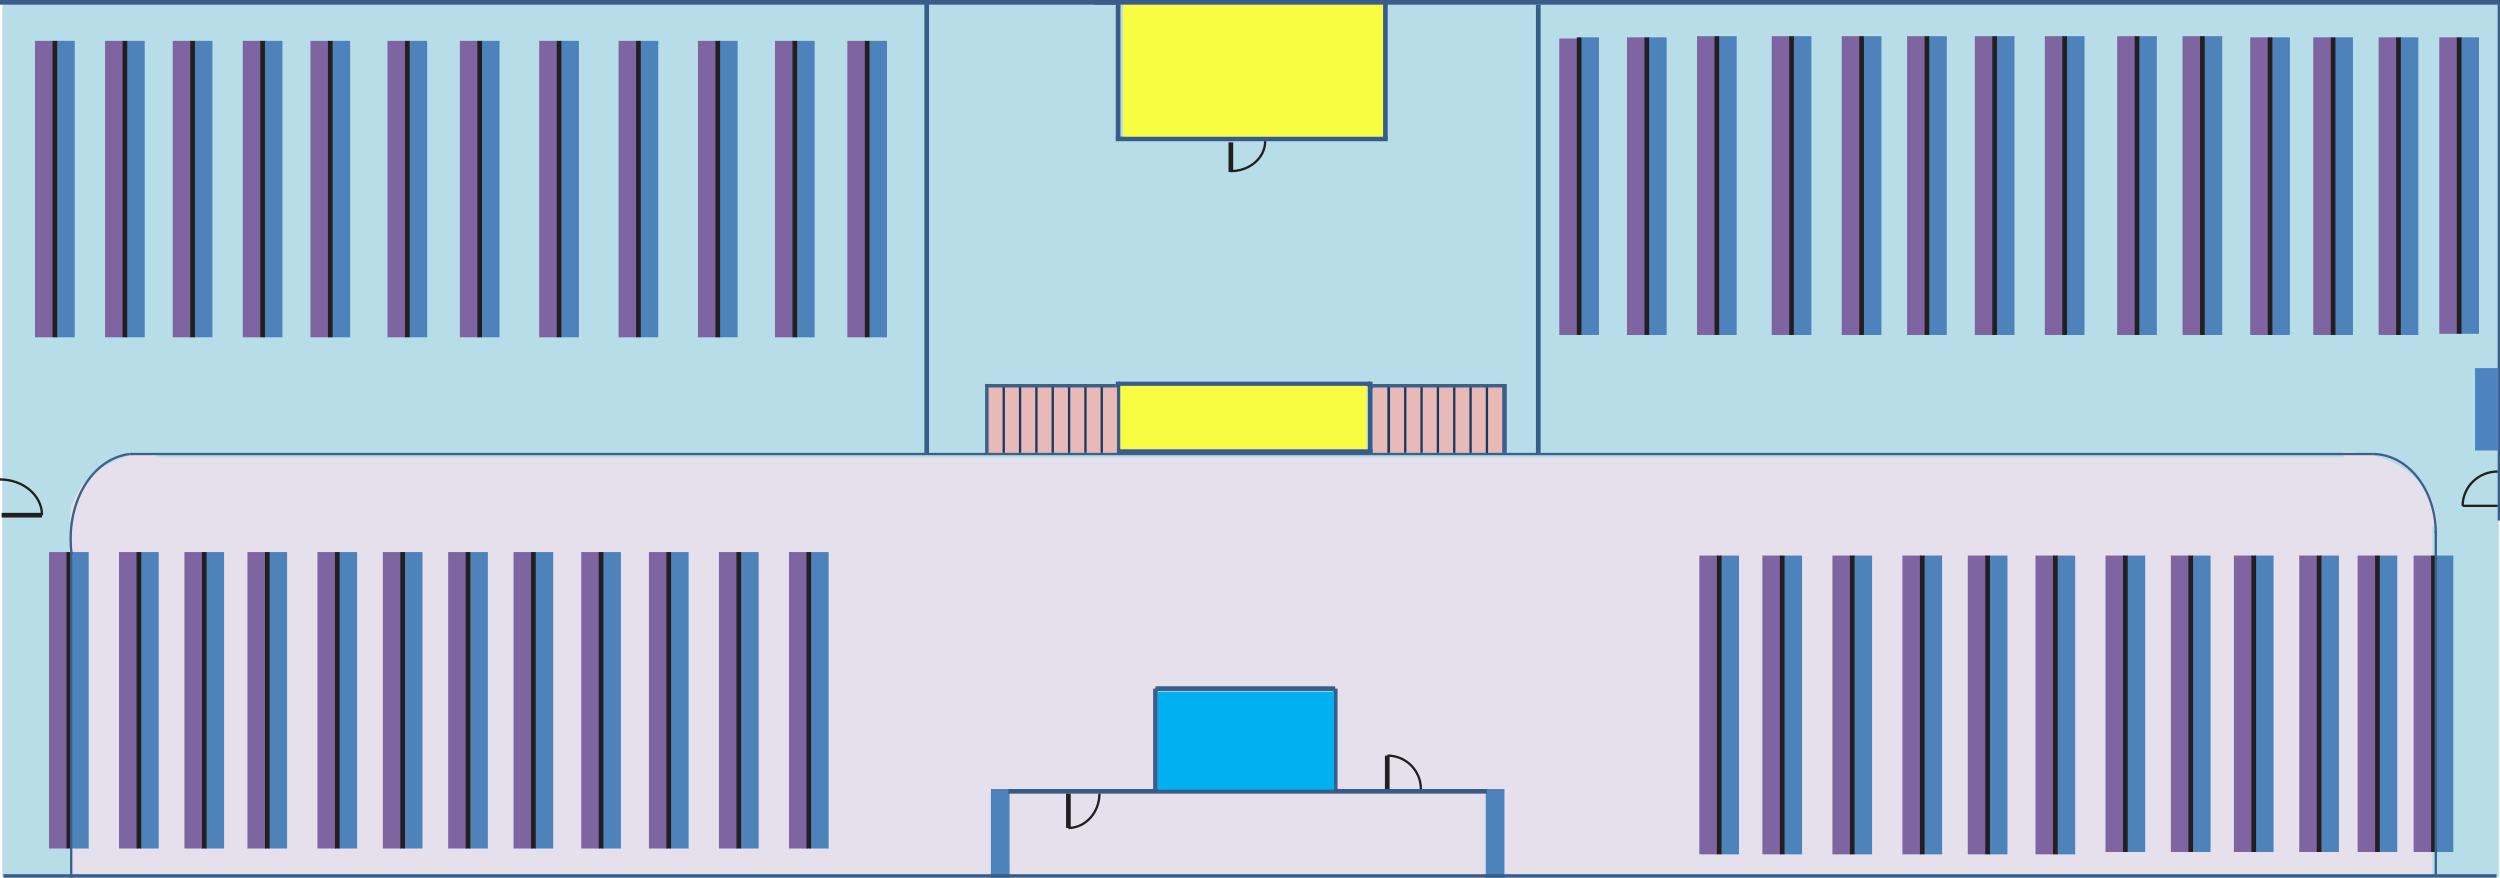 <?xml version="1.0" encoding="utf-8"?>
<!-- Generator: Adobe Illustrator 18.1.1, SVG Export Plug-In . SVG Version: 6.00 Build 0)  -->
<svg version="1.1" xmlns="http://www.w3.org/2000/svg" xmlns:xlink="http://www.w3.org/1999/xlink" x="0px" y="0px"
	 viewBox="0 0 1071 376" enable-background="new 0 0 1071 376" xml:space="preserve">
<g id="bg">
	<line fill="none" stroke="#B7DDE8" stroke-width="375" stroke-miterlimit="10" x1="1" y1="188.3" x2="1070.5" y2="188.3"/>
</g>
<g id="bg2">
	<line fill="none" stroke="#E6E0EC" stroke-width="162" stroke-miterlimit="10" x1="1042" y1="296.5" x2="30.5" y2="296.5"/>
	<line fill="none" stroke="#E6E0EC" stroke-width="22" stroke-miterlimit="10" x1="1016.5" y1="207" x2="55.5" y2="207"/>
	<path fill="none" stroke="#E6E0EC" stroke-width="20" stroke-miterlimit="10" d="M1034,225.3c0-12.1-13.4-21.8-30-21.8"/>
	<path fill="none" stroke="#E6E0EC" stroke-width="20" stroke-miterlimit="10" d="M39.9,223.3C39.9,212.6,52,204,67,204"/>
</g>
<g id="layout">
	<line fill="none" stroke="#4E82BB" stroke-width="8" stroke-miterlimit="10" x1="351" y1="363.5" x2="351" y2="236.5"/>
	<line fill="none" stroke="#7E64A1" stroke-width="8" stroke-miterlimit="10" x1="342" y1="363.5" x2="342" y2="236.5"/>
	<line fill="none" stroke="#231F20" stroke-width="2" stroke-miterlimit="10" x1="346.5" y1="363.5" x2="346.5" y2="236.5"/>
	<line fill="none" stroke="#4E82BB" stroke-width="8" stroke-miterlimit="10" x1="321" y1="363.5" x2="321" y2="236.5"/>
	<line fill="none" stroke="#7E64A1" stroke-width="8" stroke-miterlimit="10" x1="312" y1="363.5" x2="312" y2="236.5"/>
	<line fill="none" stroke="#231F20" stroke-width="2" stroke-miterlimit="10" x1="316.5" y1="363.5" x2="316.5" y2="236.5"/>
	<line fill="none" stroke="#4E82BB" stroke-width="8" stroke-miterlimit="10" x1="291" y1="363.5" x2="291" y2="236.5"/>
	<line fill="none" stroke="#7E64A1" stroke-width="8" stroke-miterlimit="10" x1="282" y1="363.5" x2="282" y2="236.5"/>
	<line fill="none" stroke="#231F20" stroke-width="2" stroke-miterlimit="10" x1="286.5" y1="363.5" x2="286.5" y2="236.5"/>
	<line fill="none" stroke="#4E82BB" stroke-width="8" stroke-miterlimit="10" x1="262" y1="363.5" x2="262" y2="236.5"/>
	<line fill="none" stroke="#7E64A1" stroke-width="8" stroke-miterlimit="10" x1="253" y1="363.5" x2="253" y2="236.5"/>
	<line fill="none" stroke="#231F20" stroke-width="2" stroke-miterlimit="10" x1="257.5" y1="363.5" x2="257.5" y2="236.5"/>
	<line fill="none" stroke="#4E82BB" stroke-width="8" stroke-miterlimit="10" x1="233" y1="363.5" x2="233" y2="236.5"/>
	<line fill="none" stroke="#7E64A1" stroke-width="8" stroke-miterlimit="10" x1="224" y1="363.5" x2="224" y2="236.5"/>
	<line fill="none" stroke="#231F20" stroke-width="2" stroke-miterlimit="10" x1="228.5" y1="363.5" x2="228.5" y2="236.5"/>
	<line fill="none" stroke="#4E82BB" stroke-width="8" stroke-miterlimit="10" x1="205" y1="363.5" x2="205" y2="236.5"/>
	<line fill="none" stroke="#7E64A1" stroke-width="8" stroke-miterlimit="10" x1="196" y1="363.5" x2="196" y2="236.5"/>
	<line fill="none" stroke="#231F20" stroke-width="2" stroke-miterlimit="10" x1="200.5" y1="363.5" x2="200.5" y2="236.5"/>
	<line fill="none" stroke="#4E82BB" stroke-width="8" stroke-miterlimit="10" x1="177" y1="363.5" x2="177" y2="236.5"/>
	<line fill="none" stroke="#7E64A1" stroke-width="8" stroke-miterlimit="10" x1="168" y1="363.5" x2="168" y2="236.5"/>
	<line fill="none" stroke="#231F20" stroke-width="2" stroke-miterlimit="10" x1="172.5" y1="363.5" x2="172.5" y2="236.5"/>
	<line fill="none" stroke="#4E82BB" stroke-width="8" stroke-miterlimit="10" x1="149" y1="363.5" x2="149" y2="236.5"/>
	<line fill="none" stroke="#7E64A1" stroke-width="8" stroke-miterlimit="10" x1="140" y1="363.5" x2="140" y2="236.5"/>
	<line fill="none" stroke="#231F20" stroke-width="2" stroke-miterlimit="10" x1="144.5" y1="363.5" x2="144.5" y2="236.5"/>
	<line fill="none" stroke="#4E82BB" stroke-width="8" stroke-miterlimit="10" x1="119" y1="363.5" x2="119" y2="236.5"/>
	<line fill="none" stroke="#7E64A1" stroke-width="8" stroke-miterlimit="10" x1="110" y1="363.5" x2="110" y2="236.5"/>
	<line fill="none" stroke="#231F20" stroke-width="2" stroke-miterlimit="10" x1="114.5" y1="363.5" x2="114.5" y2="236.5"/>
	<line fill="none" stroke="#4E82BB" stroke-width="8" stroke-miterlimit="10" x1="92" y1="363.5" x2="92" y2="236.5"/>
	<line fill="none" stroke="#7E64A1" stroke-width="8" stroke-miterlimit="10" x1="83" y1="363.5" x2="83" y2="236.5"/>
	<line fill="none" stroke="#231F20" stroke-width="2" stroke-miterlimit="10" x1="87.5" y1="363.5" x2="87.5" y2="236.5"/>
	<line fill="none" stroke="#4E82BB" stroke-width="8" stroke-miterlimit="10" x1="64" y1="363.5" x2="64" y2="236.5"/>
	<line fill="none" stroke="#7E64A1" stroke-width="8" stroke-miterlimit="10" x1="55" y1="363.5" x2="55" y2="236.5"/>
	<line fill="none" stroke="#231F20" stroke-width="2" stroke-miterlimit="10" x1="59.5" y1="363.5" x2="59.5" y2="236.5"/>
	<line fill="none" stroke="#4E82BB" stroke-width="8" stroke-miterlimit="10" x1="34" y1="363.5" x2="34" y2="236.5"/>
	<line fill="none" stroke="#7E64A1" stroke-width="8" stroke-miterlimit="10" x1="25" y1="363.5" x2="25" y2="236.5"/>
	<line fill="none" stroke="#231F20" stroke-width="2" stroke-miterlimit="10" x1="29.5" y1="363.5" x2="29.5" y2="236.5"/>
	<line fill="none" stroke="#4E82BB" stroke-width="8" stroke-miterlimit="10" x1="376" y1="144.5" x2="376" y2="17.5"/>
	<line fill="none" stroke="#7E64A1" stroke-width="8" stroke-miterlimit="10" x1="367" y1="144.5" x2="367" y2="17.5"/>
	<line fill="none" stroke="#231F20" stroke-width="2" stroke-miterlimit="10" x1="371.5" y1="144.5" x2="371.5" y2="17.5"/>
	<line fill="none" stroke="#4E82BB" stroke-width="8" stroke-miterlimit="10" x1="345" y1="144.5" x2="345" y2="17.5"/>
	<line fill="none" stroke="#7E64A1" stroke-width="8" stroke-miterlimit="10" x1="336" y1="144.5" x2="336" y2="17.5"/>
	<line fill="none" stroke="#231F20" stroke-width="2" stroke-miterlimit="10" x1="340.5" y1="144.5" x2="340.5" y2="17.5"/>
	<line fill="none" stroke="#4E82BB" stroke-width="8" stroke-miterlimit="10" x1="312" y1="144.5" x2="312" y2="17.5"/>
	<line fill="none" stroke="#7E64A1" stroke-width="8" stroke-miterlimit="10" x1="303" y1="144.5" x2="303" y2="17.5"/>
	<line fill="none" stroke="#231F20" stroke-width="2" stroke-miterlimit="10" x1="307.5" y1="144.5" x2="307.5" y2="17.5"/>
	<line fill="none" stroke="#4E82BB" stroke-width="8" stroke-miterlimit="10" x1="278" y1="144.5" x2="278" y2="17.5"/>
	<line fill="none" stroke="#7E64A1" stroke-width="8" stroke-miterlimit="10" x1="269" y1="144.5" x2="269" y2="17.5"/>
	<line fill="none" stroke="#231F20" stroke-width="2" stroke-miterlimit="10" x1="273.5" y1="144.5" x2="273.5" y2="17.5"/>
	<line fill="none" stroke="#4E82BB" stroke-width="8" stroke-miterlimit="10" x1="244" y1="144.5" x2="244" y2="17.5"/>
	<line fill="none" stroke="#7E64A1" stroke-width="8" stroke-miterlimit="10" x1="235" y1="144.5" x2="235" y2="17.5"/>
	<line fill="none" stroke="#231F20" stroke-width="2" stroke-miterlimit="10" x1="239.5" y1="144.5" x2="239.5" y2="17.5"/>
	<line fill="none" stroke="#4E82BB" stroke-width="8" stroke-miterlimit="10" x1="210" y1="144.5" x2="210" y2="17.5"/>
	<line fill="none" stroke="#7E64A1" stroke-width="8" stroke-miterlimit="10" x1="201" y1="144.5" x2="201" y2="17.5"/>
	<line fill="none" stroke="#231F20" stroke-width="2" stroke-miterlimit="10" x1="205.5" y1="144.5" x2="205.5" y2="17.5"/>
	<line fill="none" stroke="#4E82BB" stroke-width="8" stroke-miterlimit="10" x1="179" y1="144.5" x2="179" y2="17.5"/>
	<line fill="none" stroke="#7E64A1" stroke-width="8" stroke-miterlimit="10" x1="170" y1="144.5" x2="170" y2="17.5"/>
	<line fill="none" stroke="#231F20" stroke-width="2" stroke-miterlimit="10" x1="174.5" y1="144.5" x2="174.5" y2="17.5"/>
	<line fill="none" stroke="#4E82BB" stroke-width="8" stroke-miterlimit="10" x1="146" y1="144.5" x2="146" y2="17.5"/>
	<line fill="none" stroke="#7E64A1" stroke-width="8" stroke-miterlimit="10" x1="137" y1="144.5" x2="137" y2="17.5"/>
	<line fill="none" stroke="#231F20" stroke-width="2" stroke-miterlimit="10" x1="141.5" y1="144.5" x2="141.5" y2="17.5"/>
	<line fill="none" stroke="#4E82BB" stroke-width="8" stroke-miterlimit="10" x1="117" y1="144.5" x2="117" y2="17.5"/>
	<line fill="none" stroke="#7E64A1" stroke-width="8" stroke-miterlimit="10" x1="108" y1="144.5" x2="108" y2="17.5"/>
	<line fill="none" stroke="#231F20" stroke-width="2" stroke-miterlimit="10" x1="112.5" y1="144.5" x2="112.5" y2="17.5"/>
	<line fill="none" stroke="#4E82BB" stroke-width="8" stroke-miterlimit="10" x1="87" y1="144.5" x2="87" y2="17.5"/>
	<line fill="none" stroke="#7E64A1" stroke-width="8" stroke-miterlimit="10" x1="78" y1="144.5" x2="78" y2="17.5"/>
	<line fill="none" stroke="#231F20" stroke-width="2" stroke-miterlimit="10" x1="82.5" y1="144.5" x2="82.5" y2="17.5"/>
	<line fill="none" stroke="#4E82BB" stroke-width="8" stroke-miterlimit="10" x1="58" y1="144.5" x2="58" y2="17.5"/>
	<line fill="none" stroke="#7E64A1" stroke-width="8" stroke-miterlimit="10" x1="49" y1="144.5" x2="49" y2="17.5"/>
	<line fill="none" stroke="#231F20" stroke-width="2" stroke-miterlimit="10" x1="53.5" y1="144.5" x2="53.5" y2="17.5"/>
	<line fill="none" stroke="#4E82BB" stroke-width="8" stroke-miterlimit="10" x1="28" y1="144.5" x2="28" y2="17.5"/>
	<line fill="none" stroke="#7E64A1" stroke-width="8" stroke-miterlimit="10" x1="19" y1="144.5" x2="19" y2="17.5"/>
	<line fill="none" stroke="#231F20" stroke-width="2" stroke-miterlimit="10" x1="23.5" y1="144.5" x2="23.5" y2="17.5"/>
	<line fill="none" stroke="#4E82BB" stroke-width="8" stroke-miterlimit="10" x1="741" y1="366" x2="741" y2="238"/>
	<line fill="none" stroke="#7E64A1" stroke-width="8" stroke-miterlimit="10" x1="732" y1="366" x2="732" y2="238"/>
	<line fill="none" stroke="#231F20" stroke-width="2" stroke-miterlimit="10" x1="736.5" y1="366" x2="736.5" y2="238"/>
	<line fill="none" stroke="#4E82BB" stroke-width="8" stroke-miterlimit="10" x1="768" y1="366" x2="768" y2="238"/>
	<line fill="none" stroke="#7E64A1" stroke-width="8" stroke-miterlimit="10" x1="759" y1="366" x2="759" y2="238"/>
	<line fill="none" stroke="#231F20" stroke-width="2" stroke-miterlimit="10" x1="763.5" y1="366" x2="763.5" y2="238"/>
	<line fill="none" stroke="#4E82BB" stroke-width="8" stroke-miterlimit="10" x1="798" y1="366" x2="798" y2="238"/>
	<line fill="none" stroke="#7E64A1" stroke-width="8" stroke-miterlimit="10" x1="789" y1="366" x2="789" y2="238"/>
	<line fill="none" stroke="#231F20" stroke-width="2" stroke-miterlimit="10" x1="793.5" y1="366" x2="793.5" y2="238"/>
	<line fill="none" stroke="#4E82BB" stroke-width="8" stroke-miterlimit="10" x1="828" y1="366" x2="828" y2="238"/>
	<line fill="none" stroke="#7E64A1" stroke-width="8" stroke-miterlimit="10" x1="819" y1="366" x2="819" y2="238"/>
	<line fill="none" stroke="#231F20" stroke-width="2" stroke-miterlimit="10" x1="823.5" y1="366" x2="823.5" y2="238"/>
	<line fill="none" stroke="#4E82BB" stroke-width="8" stroke-miterlimit="10" x1="856" y1="366" x2="856" y2="238"/>
	<line fill="none" stroke="#7E64A1" stroke-width="8" stroke-miterlimit="10" x1="847" y1="366" x2="847" y2="238"/>
	<line fill="none" stroke="#231F20" stroke-width="2" stroke-miterlimit="10" x1="851.5" y1="366" x2="851.5" y2="238"/>
	<line fill="none" stroke="#4E82BB" stroke-width="8" stroke-miterlimit="10" x1="885" y1="366" x2="885" y2="238"/>
	<line fill="none" stroke="#7E64A1" stroke-width="8" stroke-miterlimit="10" x1="876" y1="366" x2="876" y2="238"/>
	<line fill="none" stroke="#231F20" stroke-width="2" stroke-miterlimit="10" x1="880.5" y1="366" x2="880.5" y2="238"/>
	<line fill="none" stroke="#4E82BB" stroke-width="8" stroke-miterlimit="10" x1="915" y1="365" x2="915" y2="238"/>
	<line fill="none" stroke="#7E64A1" stroke-width="8" stroke-miterlimit="10" x1="906" y1="365" x2="906" y2="238"/>
	<line fill="none" stroke="#231F20" stroke-width="2" stroke-miterlimit="10" x1="910.5" y1="365" x2="910.5" y2="238"/>
	<line fill="none" stroke="#4E82BB" stroke-width="8" stroke-miterlimit="10" x1="943" y1="365" x2="943" y2="238"/>
	<line fill="none" stroke="#7E64A1" stroke-width="8" stroke-miterlimit="10" x1="934" y1="365" x2="934" y2="238"/>
	<line fill="none" stroke="#231F20" stroke-width="2" stroke-miterlimit="10" x1="938.5" y1="365" x2="938.5" y2="238"/>
	<line fill="none" stroke="#4E82BB" stroke-width="8" stroke-miterlimit="10" x1="970" y1="365" x2="970" y2="238"/>
	<line fill="none" stroke="#7E64A1" stroke-width="8" stroke-miterlimit="10" x1="961" y1="365" x2="961" y2="238"/>
	<line fill="none" stroke="#231F20" stroke-width="2" stroke-miterlimit="10" x1="965.5" y1="365" x2="965.5" y2="238"/>
	<line fill="none" stroke="#4E82BB" stroke-width="8" stroke-miterlimit="10" x1="998" y1="365" x2="998" y2="238"/>
	<line fill="none" stroke="#7E64A1" stroke-width="8" stroke-miterlimit="10" x1="989" y1="365" x2="989" y2="238"/>
	<line fill="none" stroke="#231F20" stroke-width="2" stroke-miterlimit="10" x1="993.5" y1="365" x2="993.5" y2="238"/>
	<line fill="none" stroke="#4E82BB" stroke-width="8" stroke-miterlimit="10" x1="1023" y1="365" x2="1023" y2="238"/>
	<line fill="none" stroke="#7E64A1" stroke-width="8" stroke-miterlimit="10" x1="1014" y1="365" x2="1014" y2="238"/>
	<line fill="none" stroke="#231F20" stroke-width="2" stroke-miterlimit="10" x1="1018.5" y1="365" x2="1018.5" y2="238"/>
	<line fill="none" stroke="#4E82BB" stroke-width="8" stroke-miterlimit="10" x1="681" y1="143.5" x2="681" y2="16"/>
	<line fill="none" stroke="#7E64A1" stroke-width="8" stroke-miterlimit="10" x1="672" y1="143.5" x2="672" y2="16.5"/>
	<line fill="none" stroke="#231F20" stroke-width="2" stroke-miterlimit="10" x1="676.5" y1="143.5" x2="676.5" y2="16"/>
	<line fill="none" stroke="#4E82BB" stroke-width="8" stroke-miterlimit="10" x1="710" y1="143.5" x2="710" y2="16"/>
	<line fill="none" stroke="#7E64A1" stroke-width="8" stroke-miterlimit="10" x1="701" y1="143.5" x2="701" y2="16"/>
	<line fill="none" stroke="#231F20" stroke-width="2" stroke-miterlimit="10" x1="705.5" y1="143.5" x2="705.5" y2="16"/>
	<line fill="none" stroke="#4E82BB" stroke-width="8" stroke-miterlimit="10" x1="740" y1="143.5" x2="740" y2="15.5"/>
	<line fill="none" stroke="#7E64A1" stroke-width="8" stroke-miterlimit="10" x1="731" y1="143.5" x2="731" y2="15.5"/>
	<line fill="none" stroke="#231F20" stroke-width="2" stroke-miterlimit="10" x1="735.5" y1="143.5" x2="735.5" y2="15.5"/>
	<line fill="none" stroke="#4E82BB" stroke-width="8" stroke-miterlimit="10" x1="772" y1="143.5" x2="772" y2="15.5"/>
	<line fill="none" stroke="#7E64A1" stroke-width="8" stroke-miterlimit="10" x1="763" y1="143.5" x2="763" y2="15.5"/>
	<line fill="none" stroke="#231F20" stroke-width="2" stroke-miterlimit="10" x1="767.5" y1="143.5" x2="767.5" y2="15.5"/>
	<line fill="none" stroke="#4E82BB" stroke-width="8" stroke-miterlimit="10" x1="802" y1="143.5" x2="802" y2="15.5"/>
	<line fill="none" stroke="#7E64A1" stroke-width="8" stroke-miterlimit="10" x1="793" y1="143.5" x2="793" y2="15.5"/>
	<line fill="none" stroke="#231F20" stroke-width="2" stroke-miterlimit="10" x1="797.5" y1="143.5" x2="797.5" y2="15.5"/>
	<line fill="none" stroke="#4E82BB" stroke-width="8" stroke-miterlimit="10" x1="830" y1="143.5" x2="830" y2="15.5"/>
	<line fill="none" stroke="#7E64A1" stroke-width="8" stroke-miterlimit="10" x1="821" y1="143.5" x2="821" y2="15.5"/>
	<line fill="none" stroke="#231F20" stroke-width="2" stroke-miterlimit="10" x1="825.5" y1="143.5" x2="825.5" y2="15.5"/>
	<line fill="none" stroke="#4E82BB" stroke-width="8" stroke-miterlimit="10" x1="859" y1="143.5" x2="859" y2="15.5"/>
	<line fill="none" stroke="#7E64A1" stroke-width="8" stroke-miterlimit="10" x1="850" y1="143.5" x2="850" y2="15.5"/>
	<line fill="none" stroke="#231F20" stroke-width="2" stroke-miterlimit="10" x1="854.5" y1="143.5" x2="854.5" y2="15.5"/>
	<line fill="none" stroke="#4E82BB" stroke-width="8" stroke-miterlimit="10" x1="889" y1="143.5" x2="889" y2="15.5"/>
	<line fill="none" stroke="#7E64A1" stroke-width="8" stroke-miterlimit="10" x1="880" y1="143.5" x2="880" y2="15.5"/>
	<line fill="none" stroke="#231F20" stroke-width="2" stroke-miterlimit="10" x1="884.5" y1="143.5" x2="884.5" y2="15.5"/>
	<line fill="none" stroke="#4E82BB" stroke-width="8" stroke-miterlimit="10" x1="920" y1="143.5" x2="920" y2="15.5"/>
	<line fill="none" stroke="#7E64A1" stroke-width="8" stroke-miterlimit="10" x1="911" y1="143.5" x2="911" y2="15.5"/>
	<line fill="none" stroke="#231F20" stroke-width="2" stroke-miterlimit="10" x1="915.5" y1="143.5" x2="915.5" y2="15.5"/>
	<line fill="none" stroke="#4E82BB" stroke-width="8" stroke-miterlimit="10" x1="948" y1="143.5" x2="948" y2="15.5"/>
	<line fill="none" stroke="#7E64A1" stroke-width="8" stroke-miterlimit="10" x1="939" y1="143.5" x2="939" y2="15.5"/>
	<line fill="none" stroke="#231F20" stroke-width="2" stroke-miterlimit="10" x1="943.5" y1="143.5" x2="943.5" y2="15.5"/>
	<line fill="none" stroke="#4E82BB" stroke-width="8" stroke-miterlimit="10" x1="977" y1="143.5" x2="977" y2="16"/>
	<line fill="none" stroke="#7E64A1" stroke-width="8" stroke-miterlimit="10" x1="968" y1="143.5" x2="968" y2="16"/>
	<line fill="none" stroke="#231F20" stroke-width="2" stroke-miterlimit="10" x1="972.5" y1="143.5" x2="972.5" y2="16"/>
	<line fill="none" stroke="#4E82BB" stroke-width="8" stroke-miterlimit="10" x1="1004" y1="143.5" x2="1004" y2="16"/>
	<line fill="none" stroke="#7E64A1" stroke-width="8" stroke-miterlimit="10" x1="995" y1="143.5" x2="995" y2="16"/>
	<line fill="none" stroke="#231F20" stroke-width="2" stroke-miterlimit="10" x1="999.5" y1="143.5" x2="999.5" y2="16"/>
	<line fill="none" stroke="#4E82BB" stroke-width="8" stroke-miterlimit="10" x1="1032" y1="143.5" x2="1032" y2="16"/>
	<line fill="none" stroke="#7E64A1" stroke-width="8" stroke-miterlimit="10" x1="1023" y1="143.5" x2="1023" y2="16"/>
	<line fill="none" stroke="#231F20" stroke-width="2" stroke-miterlimit="10" x1="1027.5" y1="143.5" x2="1027.5" y2="16"/>
	<line fill="none" stroke="#4C83BC" stroke-width="8" stroke-miterlimit="10" x1="640.5" y1="378" x2="640.5" y2="338"/>
	<line fill="none" stroke="#4C83BC" stroke-width="8" stroke-miterlimit="10" x1="428.5" y1="378" x2="428.5" y2="338"/>
	<line fill="none" stroke="#375E89" stroke-width="2" stroke-miterlimit="10" x1="659" y1="194.5" x2="659" y2="2"/>
	<line fill="none" stroke="#395B89" stroke-width="2" stroke-miterlimit="10" x1="587" y1="194" x2="587" y2="163.5"/>
	<line fill="none" stroke="#395B89" stroke-width="2" stroke-miterlimit="10" x1="479" y1="194" x2="479" y2="163.5"/>
	<line fill="none" stroke="#395B89" stroke-width="2" stroke-miterlimit="10" x1="587" y1="164.5" x2="479" y2="164.5"/>
	<line fill="#395B89" stroke="#395B89" stroke-width="2" stroke-miterlimit="10" x1="588" y1="193.5" x2="478" y2="193.5"/>
	<line fill="none" stroke="#395B89" stroke-width="2" stroke-miterlimit="10" x1="593.5" y1="59.5" x2="593.5" y2="0"/>
	<line fill="none" stroke="#395B89" stroke-width="2" stroke-miterlimit="10" x1="594.5" y1="59.5" x2="478" y2="59.5"/>
	<line fill="none" stroke="#395B89" stroke-width="2" stroke-miterlimit="10" x1="479" y1="59.5" x2="479" y2="0"/>
	<line fill="none" stroke="#375E89" stroke-width="2" stroke-miterlimit="10" x1="397" y1="194.5" x2="397" y2="0"/>
	<line fill="none" stroke="#395B89" stroke-width="2" stroke-miterlimit="10" x1="637" y1="339" x2="432" y2="339"/>
	<line fill="none" stroke="#395E8B" stroke-width="2" stroke-miterlimit="10" x1="572" y1="338" x2="572" y2="295"/>
	<line fill="none" stroke="#395E8B" stroke-width="2" stroke-miterlimit="10" x1="572" y1="295" x2="495" y2="295"/>
	<line fill="none" stroke="#395E8B" stroke-width="2" stroke-miterlimit="10" x1="495" y1="295" x2="495" y2="338"/>
	<line fill="none" stroke="#01B0F1" stroke-width="42" stroke-miterlimit="10" x1="571.5" y1="317.3" x2="496" y2="317.3"/>
	<line fill="none" stroke="#F8FC43" stroke-width="58" stroke-miterlimit="10" x1="592.5" y1="29.5" x2="481" y2="29.5"/>
	<line fill="none" stroke="#F8FC43" stroke-width="27" stroke-miterlimit="10" x1="585.5" y1="178.8" x2="480" y2="178.8"/>
	<line fill="none" stroke="#4E82BB" stroke-width="8" stroke-miterlimit="10" x1="1058" y1="143" x2="1058" y2="16"/>
	<line fill="none" stroke="#7E64A1" stroke-width="8" stroke-miterlimit="10" x1="1049" y1="143" x2="1049" y2="16"/>
	<line fill="none" stroke="#231F20" stroke-width="2" stroke-miterlimit="10" x1="1053.5" y1="143" x2="1053.5" y2="16"/>
	<line fill="none" stroke="#4E82BB" stroke-width="8" stroke-miterlimit="10" x1="1047" y1="365" x2="1047" y2="238"/>
	<line fill="none" stroke="#7E64A1" stroke-width="8" stroke-miterlimit="10" x1="1038" y1="365" x2="1038" y2="238"/>
	<line fill="none" stroke="#231F20" stroke-width="2" stroke-miterlimit="10" x1="1042.5" y1="365" x2="1042.5" y2="238"/>
	<line fill="none" stroke="#3A5C8A" stroke-width="2" stroke-miterlimit="10" x1="1071" y1="223" x2="1071" y2="0"/>
	<line fill="none" stroke="#3A5C8A" stroke-width="2" stroke-miterlimit="10" x1="1071" y1="1" x2="468.5" y2="1"/>
	<line fill="none" stroke="#3A5C8A" stroke-width="2" stroke-miterlimit="10" x1="0" y1="1" x2="478" y2="1"/>
	<line fill="none" stroke="#375E89" stroke-width="3" stroke-miterlimit="10" x1="1069.5" y1="376" x2="1.5" y2="376"/>
	<line fill="none" stroke="#231F20" stroke-miterlimit="10" x1="1070" y1="216.7" x2="1055" y2="216.7"/>
	<path fill="none" stroke="#231F20" stroke-miterlimit="10" d="M1055,216.7c0-8.1,6.7-14.7,15-14.7"/>
	<line fill="none" stroke="#4D83BF" stroke-width="10" stroke-miterlimit="10" x1="1065.3" y1="193" x2="1065.3" y2="157.7"/>
	<line fill="none" stroke="#231F20" stroke-width="2" stroke-miterlimit="10" x1="527.3" y1="73.7" x2="527.3" y2="61"/>
	<path fill="none" stroke="#231F20" stroke-miterlimit="10" d="M542,60.5c0,7.1-6.6,12.8-14.7,12.8"/>
	<line fill="none" stroke="#231F20" stroke-width="2" stroke-miterlimit="10" x1="457.7" y1="354.7" x2="457.7" y2="340"/>
	<path fill="none" stroke="#231F20" stroke-miterlimit="10" d="M471,340c0,8.1-6,14.7-13.3,14.7"/>
	<line fill="none" stroke="#231F20" stroke-width="2" stroke-miterlimit="10" x1="594.3" y1="338" x2="594.3" y2="323.7"/>
	<path fill="none" stroke="#231F20" stroke-miterlimit="10" d="M608.7,338c0-7.9-6.4-14.3-14.3-14.3"/>
	<line fill="none" stroke="#231F20" stroke-width="2" stroke-miterlimit="10" x1="0.7" y1="220.7" x2="18" y2="220.7"/>
	<path fill="none" stroke="#231F20" stroke-miterlimit="10" d="M18,220.7c0-8.5-8.1-15.3-18-15.3"/>
	<line fill="none" stroke="#3E5F8A" stroke-width="2" stroke-miterlimit="10" x1="644.5" y1="194" x2="644.5" y2="164.5"/>
	<line fill="none" stroke="#3E5F8A" stroke-width="2" stroke-miterlimit="10" x1="644" y1="165.5" x2="587.8" y2="165.5"/>
	<line fill="none" stroke="#3E5F8A" stroke-width="2" stroke-miterlimit="10" x1="423" y1="194.5" x2="423" y2="164.5"/>
	<line fill="none" stroke="#3E5F8A" stroke-width="2" stroke-miterlimit="10" x1="422" y1="165.5" x2="478" y2="165.5"/>
	<line fill="none" stroke="#1A395C" stroke-width="2" stroke-miterlimit="10" x1="637" y1="194.5" x2="637" y2="166"/>
	<line fill="none" stroke="#1A395C" stroke-width="2" stroke-miterlimit="10" x1="630" y1="194" x2="630" y2="166"/>
	<line fill="none" stroke="#1A395C" stroke-width="2" stroke-miterlimit="10" x1="623" y1="194" x2="623" y2="166"/>
	<line fill="none" stroke="#1A395C" stroke-width="2" stroke-miterlimit="10" x1="616" y1="194" x2="616" y2="166"/>
	<line fill="none" stroke="#1A395C" stroke-width="2" stroke-miterlimit="10" x1="609" y1="194" x2="609" y2="166"/>
	<line fill="none" stroke="#1A395C" stroke-width="2" stroke-miterlimit="10" x1="602" y1="194" x2="602" y2="166"/>
	<line fill="none" stroke="#1A395C" stroke-width="2" stroke-miterlimit="10" x1="595" y1="194" x2="595" y2="166"/>
	<line fill="none" stroke="#1A395C" stroke-width="2" stroke-miterlimit="10" x1="472" y1="194" x2="472" y2="166"/>
	<line fill="none" stroke="#1A395C" stroke-width="2" stroke-miterlimit="10" x1="465" y1="194" x2="465" y2="166"/>
	<line fill="none" stroke="#1A395C" stroke-width="2" stroke-miterlimit="10" x1="458" y1="194" x2="458" y2="166"/>
	<line fill="none" stroke="#1A395C" stroke-width="2" stroke-miterlimit="10" x1="451" y1="194" x2="451" y2="166"/>
	<line fill="none" stroke="#1A395C" stroke-width="2" stroke-miterlimit="10" x1="444" y1="194" x2="444" y2="166"/>
	<line fill="none" stroke="#1A395C" stroke-width="2" stroke-miterlimit="10" x1="437" y1="194" x2="437" y2="166"/>
	<line fill="none" stroke="#1A395C" stroke-width="2" stroke-miterlimit="10" x1="430" y1="194" x2="430" y2="166"/>
	<line fill="none" stroke="#E7B9B7" stroke-width="6" stroke-miterlimit="10" x1="640.5" y1="194.5" x2="640.5" y2="166"/>
	<line fill="none" stroke="#E7B9B7" stroke-width="6" stroke-miterlimit="10" x1="633.5" y1="194.5" x2="633.5" y2="166"/>
	<line fill="none" stroke="#E7B9B7" stroke-width="6" stroke-miterlimit="10" x1="626.5" y1="194.5" x2="626.5" y2="166"/>
	<line fill="none" stroke="#E7B9B7" stroke-width="6" stroke-miterlimit="10" x1="619.5" y1="194.5" x2="619.5" y2="166"/>
	<line fill="none" stroke="#E7B9B7" stroke-width="6" stroke-miterlimit="10" x1="612.5" y1="194.5" x2="612.5" y2="166"/>
	<line fill="none" stroke="#E7B9B7" stroke-width="6" stroke-miterlimit="10" x1="605.5" y1="194.5" x2="605.5" y2="166"/>
	<line fill="none" stroke="#E7B9B7" stroke-width="6" stroke-miterlimit="10" x1="598.5" y1="194.5" x2="598.5" y2="166"/>
	<line fill="none" stroke="#E7B9B7" stroke-width="6.1" stroke-miterlimit="10" x1="591.3" y1="194.5" x2="591.3" y2="166"/>
	<line fill="none" stroke="#E7B9B7" stroke-width="6" stroke-miterlimit="10" x1="475.5" y1="194.5" x2="475.5" y2="166"/>
	<line fill="none" stroke="#E7B9B7" stroke-width="6" stroke-miterlimit="10" x1="468.5" y1="194.5" x2="468.5" y2="166"/>
	<line fill="none" stroke="#E7B9B7" stroke-width="6" stroke-miterlimit="10" x1="461.5" y1="194.5" x2="461.5" y2="166"/>
	<line fill="none" stroke="#E7B9B7" stroke-width="6" stroke-miterlimit="10" x1="454.5" y1="194.5" x2="454.5" y2="166"/>
	<line fill="none" stroke="#E7B9B7" stroke-width="6" stroke-miterlimit="10" x1="447.5" y1="194.5" x2="447.5" y2="166"/>
	<line fill="none" stroke="#E7B9B7" stroke-width="6" stroke-miterlimit="10" x1="440.5" y1="194.5" x2="440.5" y2="166"/>
	<line fill="none" stroke="#E7B9B7" stroke-width="6" stroke-miterlimit="10" x1="433.5" y1="194.5" x2="433.5" y2="166"/>
	<line fill="none" stroke="#E7B9B7" stroke-width="6" stroke-miterlimit="10" x1="426.5" y1="194.5" x2="426.5" y2="166"/>
</g>
<g id="curve">
	<line fill="none" stroke="#3E5F8A" stroke-miterlimit="10" x1="1043.5" y1="374.5" x2="1043.5" y2="227.5"/>
	<path fill="none" stroke="#3E5F8A" stroke-miterlimit="10" d="M1043.5,228.5c0-18.8-12.1-34-27-34"/>
	<line fill="none" stroke="#3E5F8A" stroke-miterlimit="10" x1="1016.5" y1="194.5" x2="55.5" y2="194.5"/>
	<line fill="none" stroke="#3E5F8A" stroke-miterlimit="10" x1="30.5" y1="376.5" x2="30.5" y2="236.5"/>
	<path fill="none" stroke="#3E5F8A" stroke-miterlimit="10" d="M55.5,194.5c-16.5,2.1-27.6,21.4-24.8,43"/>
</g>
</svg>
